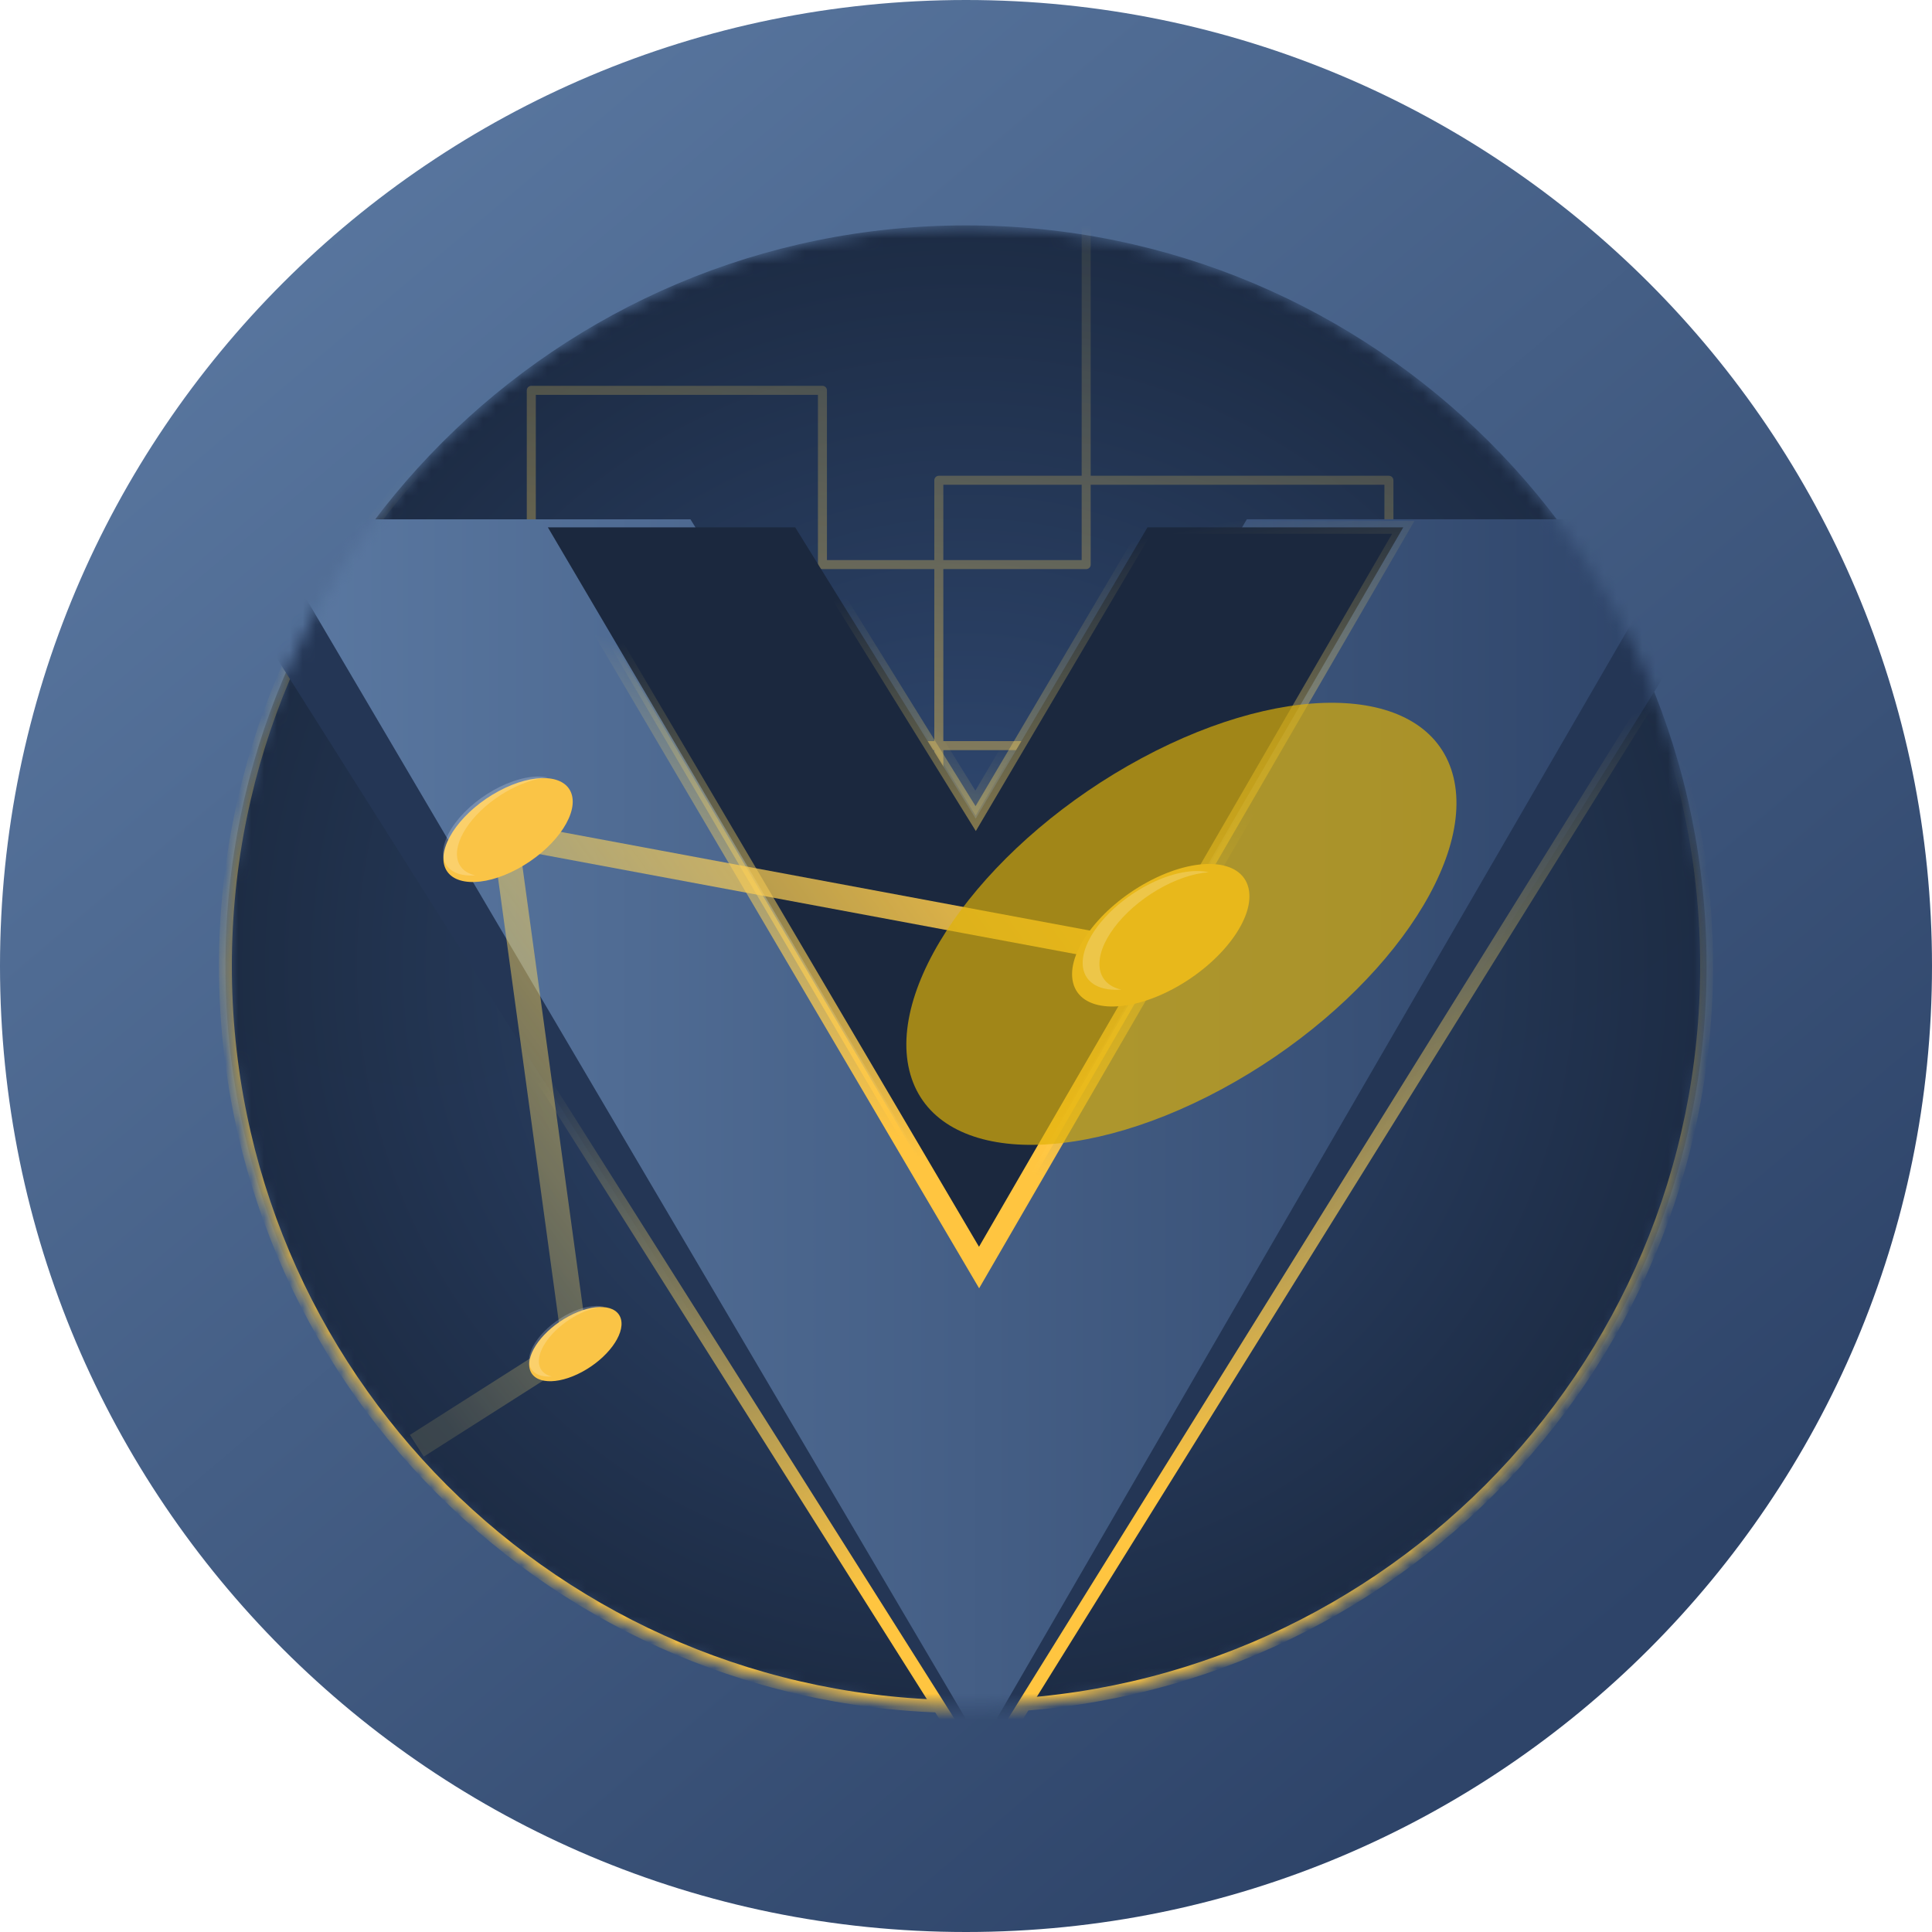 <svg width="150" height="150" viewBox="0 0 150 150" fill="none" xmlns="http://www.w3.org/2000/svg">
<path d="M75 150C116.421 150 150 116.421 150 75C150 33.579 116.421 0 75 0C33.579 0 0 33.579 0 75C0 116.421 33.579 150 75 150Z" fill="url(#paint0_linear)"/>
<mask id="mask0" mask-type="alpha" maskUnits="userSpaceOnUse" x="17" y="17" width="116" height="116">
<path d="M75 132.5C106.756 132.5 132.5 106.756 132.5 75C132.5 43.244 106.756 17.5 75 17.5C43.244 17.5 17.5 43.244 17.5 75C17.5 106.756 43.244 132.5 75 132.5Z" fill="white"/>
</mask>
<g mask="url(#mask0)">
<path d="M75 132.5C106.756 132.5 132.5 106.756 132.5 75C132.5 43.244 106.756 17.5 75 17.5C43.244 17.5 17.5 43.244 17.5 75C17.5 106.756 43.244 132.5 75 132.5Z" fill="url(#paint1_radial)"/>
<path opacity="0.5" d="M84.331 -18.75V43.835H63.854V30.305H41.25V52.583H55.74V67.65H72.89V37.288H107.835V68.721H87.897V57.89H64.69V73.125" stroke="url(#paint2_linear)" stroke-width="0.7" stroke-linejoin="round"/>
<path d="M75 132.5C106.756 132.5 132.5 106.756 132.5 75C132.5 43.244 106.756 17.5 75 17.5C43.244 17.5 17.5 43.244 17.5 75C17.5 106.756 43.244 132.5 75 132.5Z" stroke="url(#paint3_linear)"/>
<path d="M75 150C116.421 150 150 116.421 150 75C150 33.579 116.421 0 75 0C33.579 0 0 33.579 0 75C0 116.421 33.579 150 75 150Z" stroke="url(#paint4_linear)" stroke-width="2"/>
<g opacity="0.783" filter="url(#filter0_f)">
<path d="M75.632 146.448C92.198 146.737 105.686 143.614 105.758 139.472C105.83 135.331 92.459 131.739 75.893 131.45C59.327 131.161 45.839 134.284 45.767 138.425C45.695 142.567 59.066 146.158 75.632 146.448Z" fill="url(#paint5_radial)"/>
</g>
<g opacity="0.8" filter="url(#filter1_f)">
<path d="M17.89 79.372C27.619 85.934 39.032 86.028 43.38 79.582C47.729 73.135 43.366 62.589 33.637 56.026C23.907 49.463 12.495 49.369 8.146 55.816C3.798 62.263 8.16 72.809 17.89 79.372Z" fill="url(#paint6_radial)"/>
</g>
<g opacity="0.8" filter="url(#filter2_f)">
<path d="M108.723 54.257C96.168 61.506 89.142 72.842 93.03 79.576C96.918 86.31 110.248 85.894 122.803 78.645C135.358 71.396 142.384 60.06 138.496 53.326C134.608 46.592 121.278 47.009 108.723 54.257Z" fill="url(#paint7_radial)"/>
</g>
<path fill-rule="evenodd" clip-rule="evenodd" d="M17.54 44.851L76.203 137.7L133.943 44.85L131.176 41.227L75.737 80.169L20.369 41.225L17.54 44.851Z" fill="#243655" stroke="url(#paint8_linear)"/>
<path fill-rule="evenodd" clip-rule="evenodd" d="M20.137 40.319L76.19 135.506L131.34 40.318H96.804L75.739 76.035L53.607 40.319H20.137Z" fill="url(#paint9_linear)"/>
<path fill-rule="evenodd" clip-rule="evenodd" d="M42.538 40.944L76.013 97.791L108.949 40.944H89.09L75.752 63.556L61.739 40.944H42.538Z" fill="#1B283E" stroke="url(#paint10_linear)"/>
<path fill-rule="evenodd" clip-rule="evenodd" d="M41.444 40.319L76.016 99.031L110.034 40.319H88.734L75.737 62.35L62.087 40.319H41.444Z" stroke="url(#paint11_linear)"/>
<path d="M32.364 112.247L44.642 104.432L39.216 64.799L85.387 73.409" stroke="url(#paint12_linear)" stroke-width="2"/>
<path d="M48.218 102.447C48.505 103.639 47.15 105.461 45.191 106.515C43.231 107.57 41.41 107.458 41.123 106.266C40.835 105.074 42.191 103.252 44.15 102.198C46.109 101.143 47.931 101.255 48.218 102.447Z" fill="#FAC446"/>
<path fill-rule="evenodd" clip-rule="evenodd" d="M46.883 101.446C46.535 101.368 46.118 101.373 45.66 101.461C45.201 101.549 44.712 101.718 44.224 101.957C43.737 102.196 43.264 102.499 42.836 102.846C42.408 103.193 42.036 103.575 41.744 103.967C41.453 104.358 41.248 104.751 41.146 105.117C41.043 105.484 41.044 105.816 41.148 106.091C41.252 106.366 41.458 106.578 41.751 106.713C42.044 106.847 42.417 106.9 42.846 106.87C42.263 106.736 41.908 106.374 41.847 105.85C41.785 105.325 42.022 104.674 42.512 104.015C43.003 103.355 43.715 102.733 44.517 102.261C45.32 101.79 46.159 101.501 46.881 101.448L46.883 101.446Z" fill="white" fill-opacity="0.2"/>
<path d="M44.413 61.772C44.815 63.441 42.917 65.991 40.174 67.468C37.431 68.944 34.881 68.788 34.479 67.119C34.076 65.45 35.974 62.9 38.717 61.423C41.461 59.947 44.01 60.103 44.413 61.772Z" fill="#FAC446"/>
<path fill-rule="evenodd" clip-rule="evenodd" d="M42.543 60.367C42.057 60.257 41.472 60.264 40.83 60.388C40.188 60.511 39.502 60.748 38.82 61.083C38.137 61.418 37.474 61.843 36.875 62.328C36.275 62.814 35.754 63.35 35.345 63.899C34.937 64.448 34.651 64.998 34.508 65.511C34.364 66.025 34.366 66.49 34.513 66.875C34.66 67.26 34.949 67.557 35.36 67.745C35.771 67.932 36.294 68.007 36.895 67.963C36.077 67.777 35.578 67.271 35.491 66.536C35.404 65.802 35.734 64.888 36.421 63.964C37.108 63.04 38.106 62.167 39.231 61.507C40.356 60.846 41.532 60.441 42.543 60.367V60.367Z" fill="white" fill-opacity="0.2"/>
<path d="M96.933 68.946C97.484 71.235 94.882 74.732 91.12 76.757C87.357 78.781 83.86 78.567 83.309 76.278C82.757 73.989 85.36 70.492 89.122 68.467C92.884 66.442 96.381 66.657 96.933 68.946Z" fill="#FAC446"/>
<g style="mix-blend-mode:color" opacity="0.678" filter="url(#filter3_f)">
<path d="M112.851 60.355C114.562 67.454 106.49 78.3 94.822 84.58C83.154 90.859 72.309 90.195 70.597 83.095C68.886 75.996 76.958 65.15 88.626 58.87C100.294 52.591 111.14 53.256 112.851 60.355Z" fill="#E0B306"/>
</g>
<path fill-rule="evenodd" clip-rule="evenodd" d="M93.837 67.721C93.254 67.588 92.553 67.595 91.781 67.743C91.01 67.89 90.187 68.174 89.367 68.576C88.548 68.977 87.751 69.487 87.031 70.07C86.31 70.653 85.683 71.296 85.193 71.955C84.702 72.615 84.359 73.275 84.186 73.892C84.013 74.508 84.015 75.067 84.192 75.529C84.369 75.992 84.716 76.348 85.21 76.573C85.704 76.798 86.333 76.887 87.055 76.834C86.075 76.61 85.479 76.001 85.376 75.12C85.273 74.238 85.67 73.143 86.495 72.035C87.319 70.927 88.516 69.881 89.864 69.088C91.213 68.296 92.624 67.811 93.837 67.721Z" fill="white" fill-opacity="0.2"/>
</g>
<defs>
<filter id="filter0_f" x="39.936" y="125.226" width="71.653" height="27.445" filterUnits="userSpaceOnUse" color-interpolation-filters="sRGB">
<feFlood flood-opacity="0" result="BackgroundImageFix"/>
<feBlend mode="normal" in="SourceGraphic" in2="BackgroundImageFix" result="shape"/>
<feGaussianBlur stdDeviation="2.85" result="effect1_foregroundBlur"/>
</filter>
<filter id="filter1_f" x="-5.427" y="38.443" width="62.381" height="58.511" filterUnits="userSpaceOnUse" color-interpolation-filters="sRGB">
<feFlood flood-opacity="0" result="BackgroundImageFix"/>
<feBlend mode="normal" in="SourceGraphic" in2="BackgroundImageFix" result="shape"/>
<feGaussianBlur stdDeviation="2.85" result="effect1_foregroundBlur"/>
</filter>
<filter id="filter2_f" x="80.29" y="35.432" width="70.946" height="62.037" filterUnits="userSpaceOnUse" color-interpolation-filters="sRGB">
<feFlood flood-opacity="0" result="BackgroundImageFix"/>
<feBlend mode="normal" in="SourceGraphic" in2="BackgroundImageFix" result="shape"/>
<feGaussianBlur stdDeviation="2.85" result="effect1_foregroundBlur"/>
</filter>
<filter id="filter3_f" x="56.369" y="40.563" width="70.711" height="62.324" filterUnits="userSpaceOnUse" color-interpolation-filters="sRGB">
<feFlood flood-opacity="0" result="BackgroundImageFix"/>
<feBlend mode="normal" in="SourceGraphic" in2="BackgroundImageFix" result="shape"/>
<feGaussianBlur stdDeviation="7" result="effect1_foregroundBlur"/>
</filter>
<linearGradient id="paint0_linear" x1="10.809" y1="13.866" x2="114.21" y2="135.981" gradientUnits="userSpaceOnUse">
<stop stop-color="#5B79A2"/>
<stop offset="1" stop-color="#2E4469"/>
</linearGradient>
<radialGradient id="paint1_radial" cx="0" cy="0" r="1" gradientUnits="userSpaceOnUse" gradientTransform="translate(75 75) scale(137.208)">
<stop stop-color="#324C77"/>
<stop offset="1"/>
</radialGradient>
<linearGradient id="paint2_linear" x1="80.166" y1="7.176" x2="69.6" y2="69.668" gradientUnits="userSpaceOnUse">
<stop stop-color="#FFE474" stop-opacity="0"/>
<stop offset="1" stop-color="#FFC540"/>
</linearGradient>
<linearGradient id="paint3_linear" x1="93.493" y1="49.952" x2="75" y2="129.219" gradientUnits="userSpaceOnUse">
<stop stop-color="#FFE474" stop-opacity="0"/>
<stop offset="1" stop-color="#FFC540"/>
</linearGradient>
<linearGradient id="paint4_linear" x1="132.121" y1="134.773" x2="39.292" y2="6.048" gradientUnits="userSpaceOnUse">
<stop stop-color="#FFE474" stop-opacity="0.131"/>
<stop offset="1" stop-color="#FFC540"/>
</linearGradient>
<radialGradient id="paint5_radial" cx="0" cy="0" r="1" gradientUnits="userSpaceOnUse" gradientTransform="translate(-15.405 -35.857) rotate(-179) scale(29.278 7.472)">
<stop/>
<stop offset="1" stop-opacity="0.01"/>
</radialGradient>
<radialGradient id="paint6_radial" cx="0" cy="0" r="1" gradientUnits="userSpaceOnUse" gradientTransform="translate(37.131 -24.872) rotate(-146) scale(35.087 8.955)">
<stop/>
<stop offset="1" stop-opacity="0.01"/>
</radialGradient>
<radialGradient id="paint7_radial" cx="0" cy="0" r="1" gradientUnits="userSpaceOnUse" gradientTransform="translate(305.228 38.725) rotate(-39.822) scale(31.402 7.849)">
<stop/>
<stop offset="1" stop-opacity="0.01"/>
</radialGradient>
<linearGradient id="paint8_linear" x1="55.304" y1="79.444" x2="69.993" y2="123.134" gradientUnits="userSpaceOnUse">
<stop stop-color="#FFE474" stop-opacity="0"/>
<stop offset="1" stop-color="#FFC540"/>
</linearGradient>
<linearGradient id="paint9_linear" x1="20.137" y1="87.912" x2="131.34" y2="87.912" gradientUnits="userSpaceOnUse">
<stop stop-color="#5B79A2"/>
<stop offset="1" stop-color="#2E4469"/>
</linearGradient>
<linearGradient id="paint10_linear" x1="64.243" y1="46.689" x2="72.787" y2="89.594" gradientUnits="userSpaceOnUse">
<stop stop-color="#FFE474" stop-opacity="0"/>
<stop offset="1" stop-color="#FFC540"/>
</linearGradient>
<linearGradient id="paint11_linear" x1="86.769" y1="60.305" x2="78.483" y2="90.705" gradientUnits="userSpaceOnUse">
<stop stop-color="#FFE474" stop-opacity="0"/>
<stop offset="1" stop-color="#FFC540"/>
</linearGradient>
<linearGradient id="paint12_linear" x1="27.886" y1="101.162" x2="82.992" y2="61.314" gradientUnits="userSpaceOnUse">
<stop stop-color="#FFE474" stop-opacity="0.131"/>
<stop offset="1" stop-color="#FFC540"/>
</linearGradient>
</defs>
</svg>
